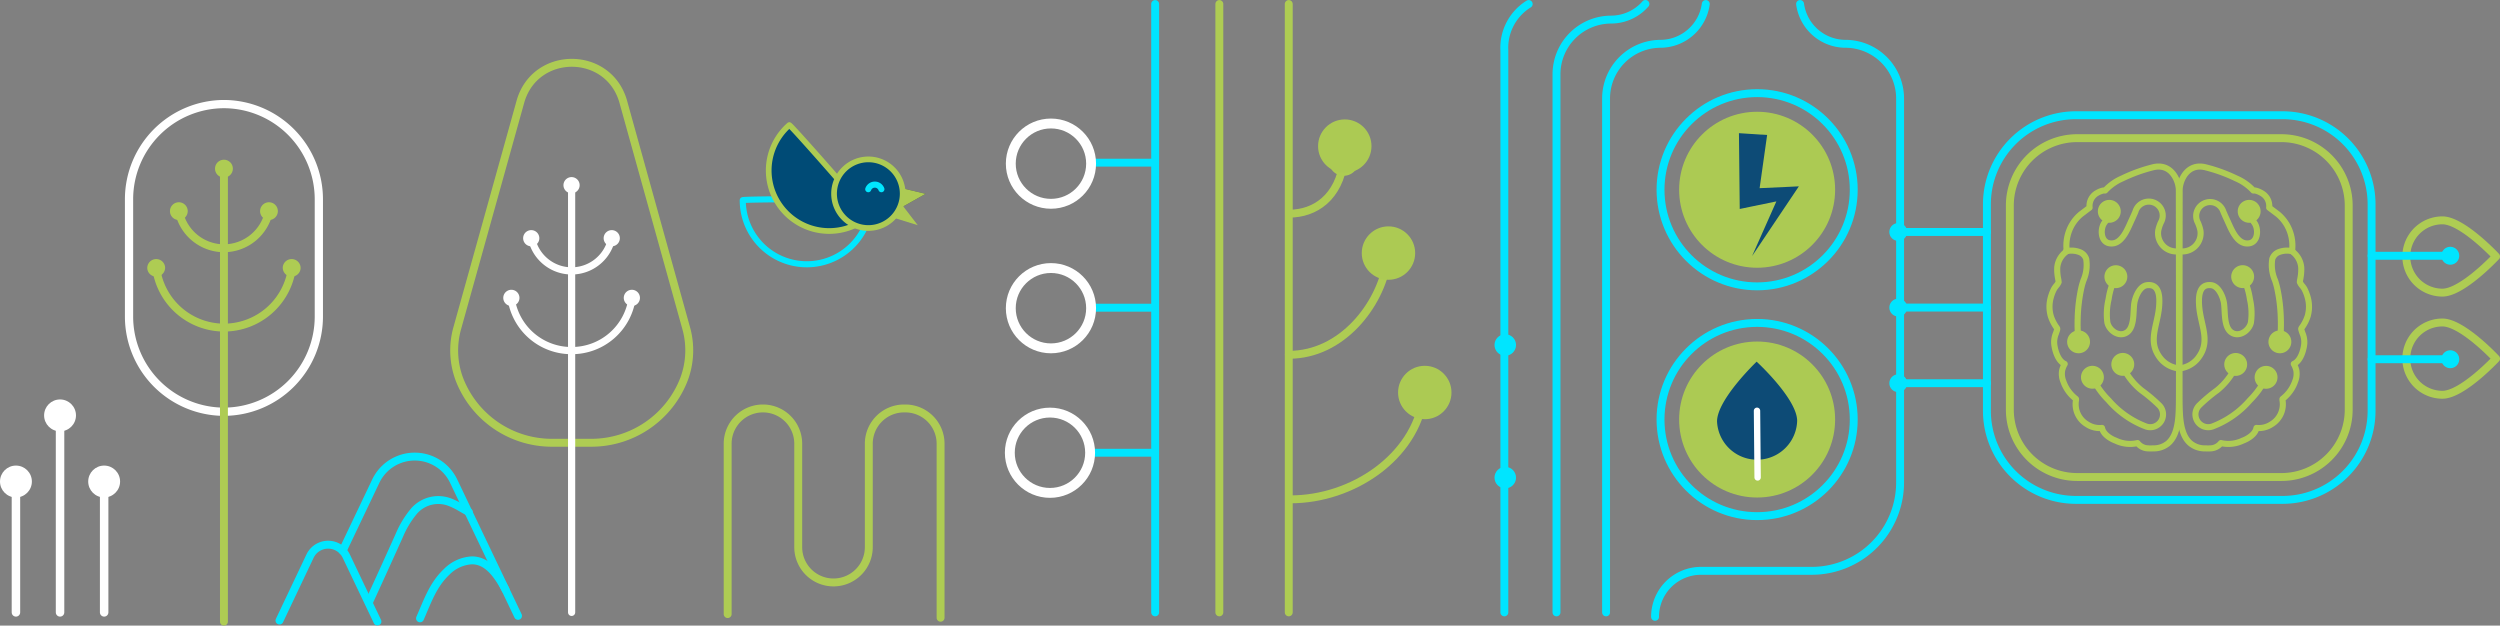 <svg id="faa3fc5b-d557-4313-945f-32b362592e89" data-name="Layer 1" xmlns="http://www.w3.org/2000/svg" width="410.94" height="102.83" viewBox="0 0 410.94 102.83"><rect x="0" y="0" width="410.94" height="102.83" fill="#808080" stroke="none"/><line x1="211.84" y1="100.66" x2="211.84" y2="0.66" style="fill:none;stroke:#aecc53;stroke-linecap:round;stroke-linejoin:round;stroke-width:1.3px"/><path d="M375.18,82.17H341.25A14.65,14.65,0,0,1,326.6,67.52V33.59a14.65,14.65,0,0,1,14.65-14.65h33.93a14.65,14.65,0,0,1,14.65,14.65V67.52A14.65,14.65,0,0,1,375.18,82.17Z" style="fill:none;stroke:#00e5ff;stroke-linecap:round;stroke-linejoin:round;stroke-width:1.3px"/><path d="M375,78.41H341.44a11.07,11.07,0,0,1-11.07-11.07V33.78a11.07,11.07,0,0,1,11.07-11.07H375a11.07,11.07,0,0,1,11.07,11.07V67.34A11.07,11.07,0,0,1,375,78.41Z" style="fill:none;stroke:#aecc53;stroke-linecap:round;stroke-linejoin:round;stroke-width:1.3px"/><path d="M358.15,31.26c0-1.57-1.25-4.52-4.26-3.76a26,26,0,0,0-5,1.81,8.33,8.33,0,0,0-2.85,2l-.29,0a3.5,3.5,0,0,0-1,.39,2.43,2.43,0,0,0-1.27,2.43l-.74.56-.7.53a6.63,6.63,0,0,0-1.5,1.8,6.86,6.86,0,0,0-.81,4.29.06.06,0,0,0,0,0A3.61,3.61,0,0,0,338.16,44a7.86,7.86,0,0,0,.16,1.87,4,4,0,0,1,.07.5,2.24,2.24,0,0,1-.39.61,3.46,3.46,0,0,0-.36.51,6.92,6.92,0,0,0-.55,1.43,5.62,5.62,0,0,0,0,3,6.44,6.44,0,0,0,.7,1.52,3.11,3.11,0,0,0,.22.33c.17.24.18.25.12.47s-.12.37-.18.55a3.8,3.8,0,0,0-.29,1.68c.07.85.52,2.81,1.73,3.35a4.06,4.06,0,0,0-.42,1.05,3.28,3.28,0,0,0,.19,1.81,6.18,6.18,0,0,0,2,2.83.38.38,0,0,1,.09.09s0,.1,0,.15h0a3.83,3.83,0,0,0,1.82,4,3.74,3.74,0,0,0,2.45.59c.19,1.05,1.43,1.79,2.25,2.09a5.47,5.47,0,0,0,3.59.4,2.27,2.27,0,0,0,1.73.87,5.63,5.63,0,0,0,.8,0,3.7,3.7,0,0,0,2.52-.85c1.66-1.44,1.71-4.39,1.75-6.54v-.12C358.2,65.22,358.15,31.26,358.15,31.26Z" style="fill:none;stroke:#aecc53;stroke-linecap:round;stroke-linejoin:round"/><path d="M343.88,61.94a13.59,13.59,0,0,0,2.72,3.85,15.28,15.28,0,0,0,6.15,4.31,2.1,2.1,0,0,0,2.15-3.5,26.17,26.17,0,0,0-2.9-2.44,11,11,0,0,1-2.79-3.36,3.35,3.35,0,0,1-.3-1" style="fill:none;stroke:#aecc53;stroke-linecap:round;stroke-linejoin:round"/><path d="M342.17,62.63a1.88,1.88,0,1,1,2.39,1.16A1.88,1.88,0,0,1,342.17,62.63Z" style="fill:#aecc53"/><path d="M350.8,59.65a1.88,1.88,0,1,0-1.62,2.11A1.89,1.89,0,0,0,350.8,59.65Z" style="fill:#aecc53"/><path d="M347.84,45.39a11.34,11.34,0,0,0-1.23,3.76A10.62,10.62,0,0,0,346.4,53c.26,1.29,1.91,2.53,3.21,1.64s1-3.47,1.23-4.87c.17-1,.88-2.74,2.07-2.89,2.1-.26,2.11,2,2,3.47-.27,3.29-2,5.82.27,8.62a4.48,4.48,0,0,0,2.9,1.58" style="fill:none;stroke:#aecc53;stroke-linecap:round;stroke-linejoin:round"/><path d="M346.44,44.18a1.88,1.88,0,1,1,.06,2.66A1.88,1.88,0,0,1,346.44,44.18Z" style="fill:#aecc53"/><path d="M358,41.32a3,3,0,0,1-3.23-3.47,6.52,6.52,0,0,1,.42-1.27A2.29,2.29,0,1,0,351,34.83c-.18.4-.36.82-.55,1.23l-.07.15c-.63,1.35-1.58,4-3.49,3.8-1.6-.13-1.7-2.34-1-3.35.12-.17.25-.35.36-.52a3.59,3.59,0,0,0,.53-1.5" style="fill:none;stroke:#aecc53;stroke-linecap:round;stroke-linejoin:round"/><path d="M348.56,34.36a1.88,1.88,0,1,0-1.46,2.22A1.87,1.87,0,0,0,348.56,34.36Z" style="fill:#aecc53"/><path d="M339.59,41.31a3.73,3.73,0,0,1,2.17.1,1.82,1.82,0,0,1,1.16,1.15,6.31,6.31,0,0,1-.45,3.53,12.86,12.86,0,0,0-.36,1.28,26.66,26.66,0,0,0-.59,5,27.19,27.19,0,0,0,.15,3.91" style="fill:none;stroke:#aecc53;stroke-linecap:round;stroke-linejoin:round"/><path d="M339.82,56.53a1.88,1.88,0,1,0,1.51-2.19A1.89,1.89,0,0,0,339.82,56.53Z" style="fill:#aecc53"/><path d="M358.28,31.26c0-1.57,1.25-4.52,4.26-3.76a26,26,0,0,1,5,1.81,8.33,8.33,0,0,1,2.85,2l.29,0a3.5,3.5,0,0,1,1,.39A2.43,2.43,0,0,1,373,34.13l.74.56.7.53a6.63,6.63,0,0,1,1.5,1.8,6.86,6.86,0,0,1,.81,4.29.06.06,0,0,1,0,0A3.61,3.61,0,0,1,378.27,44a7.86,7.86,0,0,1-.16,1.87,4,4,0,0,0-.07.5,2.24,2.24,0,0,0,.39.61,3.46,3.46,0,0,1,.36.51,6.92,6.92,0,0,1,.55,1.43,5.62,5.62,0,0,1,0,3,6.44,6.44,0,0,1-.7,1.52,3.11,3.11,0,0,1-.22.33c-.17.24-.18.25-.12.47s.12.37.18.55a3.8,3.8,0,0,1,.29,1.68c-.07.85-.52,2.81-1.73,3.35a4.06,4.06,0,0,1,.42,1.05,3.28,3.28,0,0,1-.19,1.81,6.18,6.18,0,0,1-2,2.83.38.38,0,0,0-.09.09s0,.1,0,.15h0a3.83,3.83,0,0,1-1.82,4,3.74,3.74,0,0,1-2.45.59c-.19,1.05-1.43,1.79-2.25,2.09a5.47,5.47,0,0,1-3.59.4,2.27,2.27,0,0,1-1.73.87,5.63,5.63,0,0,1-.8,0,3.7,3.7,0,0,1-2.52-.85c-1.66-1.44-1.71-4.39-1.75-6.54v-.12C358.24,65.22,358.28,31.26,358.28,31.26Z" style="fill:none;stroke:#aecc53;stroke-linecap:round;stroke-linejoin:round"/><path d="M372.55,61.94a13.59,13.59,0,0,1-2.72,3.85,15.28,15.28,0,0,1-6.15,4.31,2.1,2.1,0,0,1-2.15-3.5,26.17,26.17,0,0,1,2.9-2.44,11,11,0,0,0,2.79-3.36,3.35,3.35,0,0,0,.3-1" style="fill:none;stroke:#aecc53;stroke-linecap:round;stroke-linejoin:round"/><path d="M370.71,61.41a1.88,1.88,0,1,1,1.16,2.39A1.88,1.88,0,0,1,370.71,61.41Z" style="fill:#aecc53"/><path d="M369.36,60.15a1.88,1.88,0,1,0-2.11,1.62A1.88,1.88,0,0,0,369.36,60.15Z" style="fill:#aecc53"/><path d="M368.6,45.39a11.34,11.34,0,0,1,1.23,3.76A10.62,10.62,0,0,1,370,53c-.26,1.29-1.91,2.53-3.21,1.64s-1-3.47-1.23-4.87c-.17-1-.88-2.74-2.07-2.89-2.1-.26-2.11,2-2,3.47.27,3.29,2,5.82-.27,8.62a4.48,4.48,0,0,1-2.9,1.58" style="fill:none;stroke:#aecc53;stroke-linecap:round;stroke-linejoin:round"/><path d="M367.28,46.77a1.88,1.88,0,1,1,2.66.06A1.88,1.88,0,0,1,367.28,46.77Z" style="fill:#aecc53"/><path d="M358.46,41.32a3,3,0,0,0,3.23-3.47,6.52,6.52,0,0,0-.42-1.27,2.29,2.29,0,1,1,4.21-1.75c.18.4.36.82.55,1.23l.07.15c.63,1.35,1.58,4,3.49,3.8,1.6-.13,1.7-2.34,1-3.35-.12-.17-.25-.35-.36-.52a3.59,3.59,0,0,1-.53-1.5" style="fill:none;stroke:#aecc53;stroke-linecap:round;stroke-linejoin:round"/><path d="M371.55,35.12a1.88,1.88,0,1,0-2.22,1.46A1.87,1.87,0,0,0,371.55,35.12Z" style="fill:#aecc53"/><path d="M376.84,41.31a3.73,3.73,0,0,0-2.17.1,1.82,1.82,0,0,0-1.16,1.15,6.31,6.31,0,0,0,.45,3.53,12.86,12.86,0,0,1,.36,1.28,26.66,26.66,0,0,1,.59,5,27.19,27.19,0,0,1-.15,3.91" style="fill:none;stroke:#aecc53;stroke-linecap:round;stroke-linejoin:round"/><path d="M372.91,55.85a1.88,1.88,0,1,0,2.19-1.51A1.88,1.88,0,0,0,372.91,55.85Z" style="fill:#aecc53"/><path d="M401.48,48.1a5.94,5.94,0,1,1,0-11.88c3.28,0,8.81,5.94,8.81,5.94S404.76,48.1,401.48,48.1Z" style="fill:none;stroke:#aecc53;stroke-linecap:round;stroke-linejoin:round;stroke-width:1.3px"/><path d="M401.48,64.89a5.94,5.94,0,1,1,0-11.88c3.28,0,8.81,5.94,8.81,5.94S404.76,64.89,401.48,64.89Z" style="fill:none;stroke:#aecc53;stroke-linecap:round;stroke-linejoin:round;stroke-width:1.3px"/><line x1="402.84" y1="59.05" x2="389.83" y2="59.05" style="fill:none;stroke:#00e5ff;stroke-linecap:round;stroke-linejoin:round;stroke-width:1.3px"/><path d="M402.77,57.58a1.47,1.47,0,1,1-1.47,1.47A1.47,1.47,0,0,1,402.77,57.58Z" style="fill:#00e5ff"/><line x1="402.84" y1="42.04" x2="389.83" y2="42.04" style="fill:none;stroke:#00e5ff;stroke-linecap:round;stroke-linejoin:round;stroke-width:1.3px"/><path d="M402.77,40.57A1.47,1.47,0,1,1,401.3,42,1.47,1.47,0,0,1,402.77,40.57Z" style="fill:#00e5ff"/><line x1="326.6" y1="62.99" x2="311.96" y2="62.99" style="fill:none;stroke:#00e5ff;stroke-linecap:round;stroke-linejoin:round;stroke-width:1.3px"/><circle cx="312.03" cy="62.99" r="1.47" style="fill:#00e5ff"/><line x1="326.6" y1="38.13" x2="311.96" y2="38.13" style="fill:none;stroke:#00e5ff;stroke-linecap:round;stroke-linejoin:round;stroke-width:1.3px"/><circle cx="312.03" cy="38.13" r="1.47" style="fill:#00e5ff"/><line x1="326.6" y1="50.56" x2="311.96" y2="50.56" style="fill:none;stroke:#00e5ff;stroke-linecap:round;stroke-linejoin:round;stroke-width:1.3px"/><circle cx="312.03" cy="50.56" r="1.47" style="fill:#00e5ff"/><circle cx="288.83" cy="31.19" r="15.88" style="fill:none;stroke:#00e5ff;stroke-linecap:round;stroke-linejoin:round;stroke-width:1.3px"/><circle cx="288.83" cy="31.19" r="12.82" style="fill:#acca53"/><path d="M290.47,22.21,289,32.62l-1.7-1.6,6.32-.29,2.07-.1L288,42.09l4.82-10.85,1,1.49L287.65,34l-1.68.35c0-1.07-.12-11.12-.13-12.46,0,0,4.63.3,4.63.3Z" style="fill:#0d4b76"/><path d="M295.89.66a7.56,7.56,0,0,0,7.49,6.54h0a9,9,0,0,1,8.95,9V79.3A14.53,14.53,0,0,1,297.8,93.83H279.61a7.56,7.56,0,0,0-7.56,7.56" style="fill:none;stroke:#00e5ff;stroke-linecap:round;stroke-linejoin:round;stroke-width:1.3px"/><path d="M264,100.66V16.15A9,9,0,0,1,272.9,7.2h0A7.56,7.56,0,0,0,280.39.66" style="fill:none;stroke:#00e5ff;stroke-linecap:round;stroke-linejoin:round;stroke-width:1.3px"/><path d="M255.85,100.66V12.17a9,9,0,0,1,9-8.95h0A7.5,7.5,0,0,0,270.47.65" style="fill:none;stroke:#00e5ff;stroke-linecap:round;stroke-linejoin:round;stroke-width:1.3px"/><path d="M247.28,100.66V8.3a8.45,8.45,0,0,1,4-7.64" style="fill:none;stroke:#00e5ff;stroke-linecap:round;stroke-linejoin:round;stroke-width:1.3px"/><circle cx="288.83" cy="68.96" r="15.88" style="fill:none;stroke:#00e5ff;stroke-linecap:round;stroke-linejoin:round;stroke-width:1.3px"/><circle cx="288.83" cy="68.96" r="12.82" style="fill:#acca53"/><path d="M295.41,69.17a6.59,6.59,0,0,1-13.17.11c0-3.63,6.51-9.83,6.51-9.83S295.38,65.53,295.41,69.17Z" style="fill:#0d4b76"/><line x1="288.81" y1="67.52" x2="288.91" y2="78.48" style="fill:none;stroke:#fff;stroke-linecap:round;stroke-linejoin:round;stroke-width:1.049px"/><circle cx="247.43" cy="78.51" r="1.77" style="fill:#00e5ff"/><circle cx="247.43" cy="56.71" r="1.77" style="fill:#00e5ff"/><line x1="179.35" y1="26.74" x2="189.34" y2="26.74" style="fill:none;stroke:#00e5ff;stroke-linecap:round;stroke-linejoin:round;stroke-width:1.3px"/><line x1="179.35" y1="50.58" x2="189.34" y2="50.58" style="fill:none;stroke:#00e5ff;stroke-linecap:round;stroke-linejoin:round;stroke-width:1.3px"/><line x1="179.35" y1="74.42" x2="189.34" y2="74.42" style="fill:none;stroke:#00e5ff;stroke-linecap:round;stroke-linejoin:round;stroke-width:1.3px"/><circle cx="172.75" cy="50.66" r="6.6" style="fill:none;stroke:#fff;stroke-linecap:round;stroke-linejoin:round;stroke-width:1.625px"/><circle cx="172.59" cy="74.42" r="6.6" style="fill:none;stroke:#fff;stroke-linecap:round;stroke-linejoin:round;stroke-width:1.625px"/><circle cx="172.75" cy="26.9" r="6.6" style="fill:none;stroke:#fff;stroke-linecap:round;stroke-linejoin:round;stroke-width:1.625px"/><line x1="200.43" y1="100.66" x2="200.43" y2="0.66" style="fill:none;stroke:#aecc53;stroke-linecap:round;stroke-linejoin:round;stroke-width:1.3px"/><path d="M228,43.13c-1.16,7-7.38,15.19-16.14,15.19" style="fill:none;stroke:#aecc53;stroke-linecap:round;stroke-linejoin:round;stroke-width:1.3px"/><path d="M225.56,43a2.45,2.45,0,1,1,2.2,2.67A2.45,2.45,0,0,1,225.56,43Z" style="fill:#aecc53"/><path d="M220.9,26.34c-.79,6.13-4.75,8.78-9,8.78" style="fill:none;stroke:#aecc53;stroke-linecap:round;stroke-linejoin:round;stroke-width:1.3px"/><path d="M218.44,26.29a2.44,2.44,0,1,1,2.27,2.6A2.44,2.44,0,0,1,218.44,26.29Z" style="fill:#aecc53"/><path d="M234,65.3c-1.41,9.83-11.64,16.78-21.88,16.78" style="fill:none;stroke:#aecc53;stroke-linecap:round;stroke-linejoin:round;stroke-width:1.3px"/><path d="M231.56,65.22a2.44,2.44,0,1,1,2.23,2.64A2.44,2.44,0,0,1,231.56,65.22Z" style="fill:#aecc53"/><circle cx="221.05" cy="24.02" r="4.39" style="fill:#acca53"/><circle cx="228.23" cy="41.6" r="4.39" style="fill:#acca53"/><circle cx="234.2" cy="64.52" r="4.39" style="fill:#acca53"/><line x1="189.88" y1="100.66" x2="189.88" y2="0.66" style="fill:none;stroke:#00e5ff;stroke-linecap:round;stroke-linejoin:round;stroke-width:1.3px"/><path d="M119.61,100.94v-28a5.8,5.8,0,0,1,5.8-5.8h0a5.8,5.8,0,0,1,5.8,5.8l0,17a5.8,5.8,0,0,0,5.8,5.8h0a5.8,5.8,0,0,0,5.8-5.8v-17a5.8,5.8,0,0,1,5.8-5.8h.2a5.8,5.8,0,0,1,5.8,5.8v28.6" style="fill:none;stroke:#aecc53;stroke-linecap:round;stroke-linejoin:round;stroke-width:1.3px"/><line x1="9.87" y1="100.66" x2="9.87" y2="68.15" style="fill:none;stroke:#fff;stroke-linecap:round;stroke-linejoin:round;stroke-width:1.395px"/><circle cx="9.87" cy="68.28" r="2.62" style="fill:#fff"/><line x1="17.12" y1="100.66" x2="17.12" y2="79.02" style="fill:none;stroke:#fff;stroke-linecap:round;stroke-linejoin:round;stroke-width:1.395px"/><circle cx="17.12" cy="79.15" r="2.62" style="fill:#fff"/><line x1="2.62" y1="100.66" x2="2.62" y2="79.02" style="fill:none;stroke:#fff;stroke-linecap:round;stroke-linejoin:round;stroke-width:1.395px"/><circle cx="2.62" cy="79.15" r="2.62" style="fill:#fff"/><path d="M90.67,72.78h6.59a16.33,16.33,0,0,0,15.17-10.43,13.53,13.53,0,0,0,.35-8.46L102.46,16.76c-2.38-8.58-14.55-8.58-16.93,0-4.15,14.9-8.62,30.92-10.35,37.12a13.52,13.52,0,0,0,.34,8.48A16.29,16.29,0,0,0,90.67,72.78Z" style="fill:none;stroke:#aecc53;stroke-linecap:round;stroke-linejoin:round;stroke-width:1.3px"/><path d="M87.36,39.09a6.73,6.73,0,0,0,13.21,0" style="fill:none;stroke:#fff;stroke-linecap:round;stroke-linejoin:round;stroke-width:1.183px"/><path d="M86,39.29a1.33,1.33,0,1,1,1.46,1.19A1.33,1.33,0,0,1,86,39.29Z" style="fill:#fff"/><path d="M101.88,39.29a1.33,1.33,0,1,0-1.46,1.19A1.33,1.33,0,0,0,101.88,39.29Z" style="fill:#fff"/><path d="M84,48.9A10,10,0,0,0,94,57.63h0a10,10,0,0,0,9.92-8.74" style="fill:none;stroke:#fff;stroke-linecap:round;stroke-linejoin:round;stroke-width:1.183px"/><path d="M82.73,49.06a1.33,1.33,0,1,1,1.43,1.23A1.33,1.33,0,0,1,82.73,49.06Z" style="fill:#fff"/><path d="M105.19,49.06a1.33,1.33,0,1,0-1.43,1.23A1.33,1.33,0,0,0,105.19,49.06Z" style="fill:#fff"/><line x1="93.96" y1="30.37" x2="93.96" y2="100.66" style="fill:none;stroke:#fff;stroke-linecap:round;stroke-linejoin:round;stroke-width:1.183px"/><path d="M92.62,30.44A1.33,1.33,0,1,1,94,31.77,1.33,1.33,0,0,1,92.62,30.44Z" style="fill:#fff"/><path d="M56.32,90.53l5.45-11.44a7.09,7.09,0,0,1,12.8,0l10.58,22.14" style="fill:none;stroke:#00e7ff;stroke-linecap:round;stroke-linejoin:round;stroke-width:1.3px"/><path d="M60.64,99q2.52-5.48,5-11A15.54,15.54,0,0,1,68.07,84,5.28,5.28,0,0,1,74,82.57a11.67,11.67,0,0,1,1.77.88l1.3.74" style="fill:none;stroke:#00e7ff;stroke-linecap:round;stroke-linejoin:round;stroke-width:1.3px"/><path d="M45.94,102l5-10.54a3.3,3.3,0,0,1,6,0l5.1,10.7" style="fill:none;stroke:#00e7ff;stroke-linecap:round;stroke-linejoin:round;stroke-width:1.3px"/><path d="M83.1,96.92c-1.16-2.14-2.84-4.86-5.58-4.81A6.32,6.32,0,0,0,73.42,94c-2.27,2.14-3.16,4.88-4.38,7.64" style="fill:none;stroke:#00e7ff;stroke-linecap:round;stroke-linejoin:round;stroke-width:1.3px"/><path d="M36.81,67.68h0a15.65,15.65,0,0,1-15.6-15.6V32.71a15.65,15.65,0,0,1,15.6-15.6h0a15.65,15.65,0,0,1,15.6,15.6V52.08A15.65,15.65,0,0,1,36.81,67.68Z" style="fill:none;stroke:#fff;stroke-linecap:round;stroke-linejoin:round;stroke-width:1.355px"/><path d="M44.24,34.64a7.59,7.59,0,0,1-7.43,6.17h0a7.59,7.59,0,0,1-7.43-6.17" style="fill:none;stroke:#aecc53;stroke-linecap:round;stroke-linejoin:round;stroke-width:1.3px"/><path d="M42.76,34.56a1.46,1.46,0,1,1,1.31,1.6A1.46,1.46,0,0,1,42.76,34.56Z" style="fill:#aecc53"/><path d="M30.85,34.56a1.46,1.46,0,1,0-1.31,1.6A1.46,1.46,0,0,0,30.85,34.56Z" style="fill:#aecc53"/><path d="M48,44a11.28,11.28,0,0,1-11.15,9.85h0A11.28,11.28,0,0,1,25.66,44" style="fill:none;stroke:#aecc53;stroke-linecap:round;stroke-linejoin:round;stroke-width:1.3px"/><path d="M46.48,43.94a1.46,1.46,0,0,1,1.57-1.35,1.47,1.47,0,0,1,1.36,1.57,1.47,1.47,0,0,1-2.93-.22Z" style="fill:#aecc53"/><path d="M27.14,43.94a1.46,1.46,0,0,0-1.57-1.35,1.47,1.47,0,0,0-1.36,1.57,1.47,1.47,0,0,0,2.93-.22Z" style="fill:#aecc53"/><line x1="36.81" y1="27.64" x2="36.81" y2="102.18" style="fill:none;stroke:#aecc53;stroke-linecap:round;stroke-linejoin:round;stroke-width:1.3px"/><circle cx="36.81" cy="27.72" r="1.47" style="fill:#aecc53"/><path d="M148.15,30.91l4,.95-5.1,2.87" style="fill:#374151"/><path d="M148.15,30.91l4,.95-5.1,2.87" style="fill:#adcb53"/><path d="M143.15,32.91a10.53,10.53,0,1,1-21.06,0C122.1,32.69,143.15,32.69,143.15,32.91Z" style="fill:none;stroke:#00e7ff;stroke-linecap:round;stroke-linejoin:round"/><path d="M142.86,35.5a9.94,9.94,0,0,1-13.12-14.94C129.89,20.42,143,35.36,142.86,35.5Z" style="fill:#004b76;stroke:#adcb53;stroke-linecap:round;stroke-linejoin:round;stroke-width:0.938px"/><path d="M142.74,37.48a5.64,5.64,0,1,0-5.64-5.64A5.64,5.64,0,0,0,142.74,37.48Z" style="fill:#004b76;stroke:#adcb53;stroke-linecap:round;stroke-linejoin:round;stroke-width:0.938px"/><polygon points="148.26 33.65 150.86 37.02 146.8 35.76 148.26 33.65" style="fill:#adcb53"/><path d="M142.72,31.1a1.15,1.15,0,0,1,2.16,0" style="fill:none;stroke:#00e7ff;stroke-linecap:round;stroke-linejoin:round"/></svg>